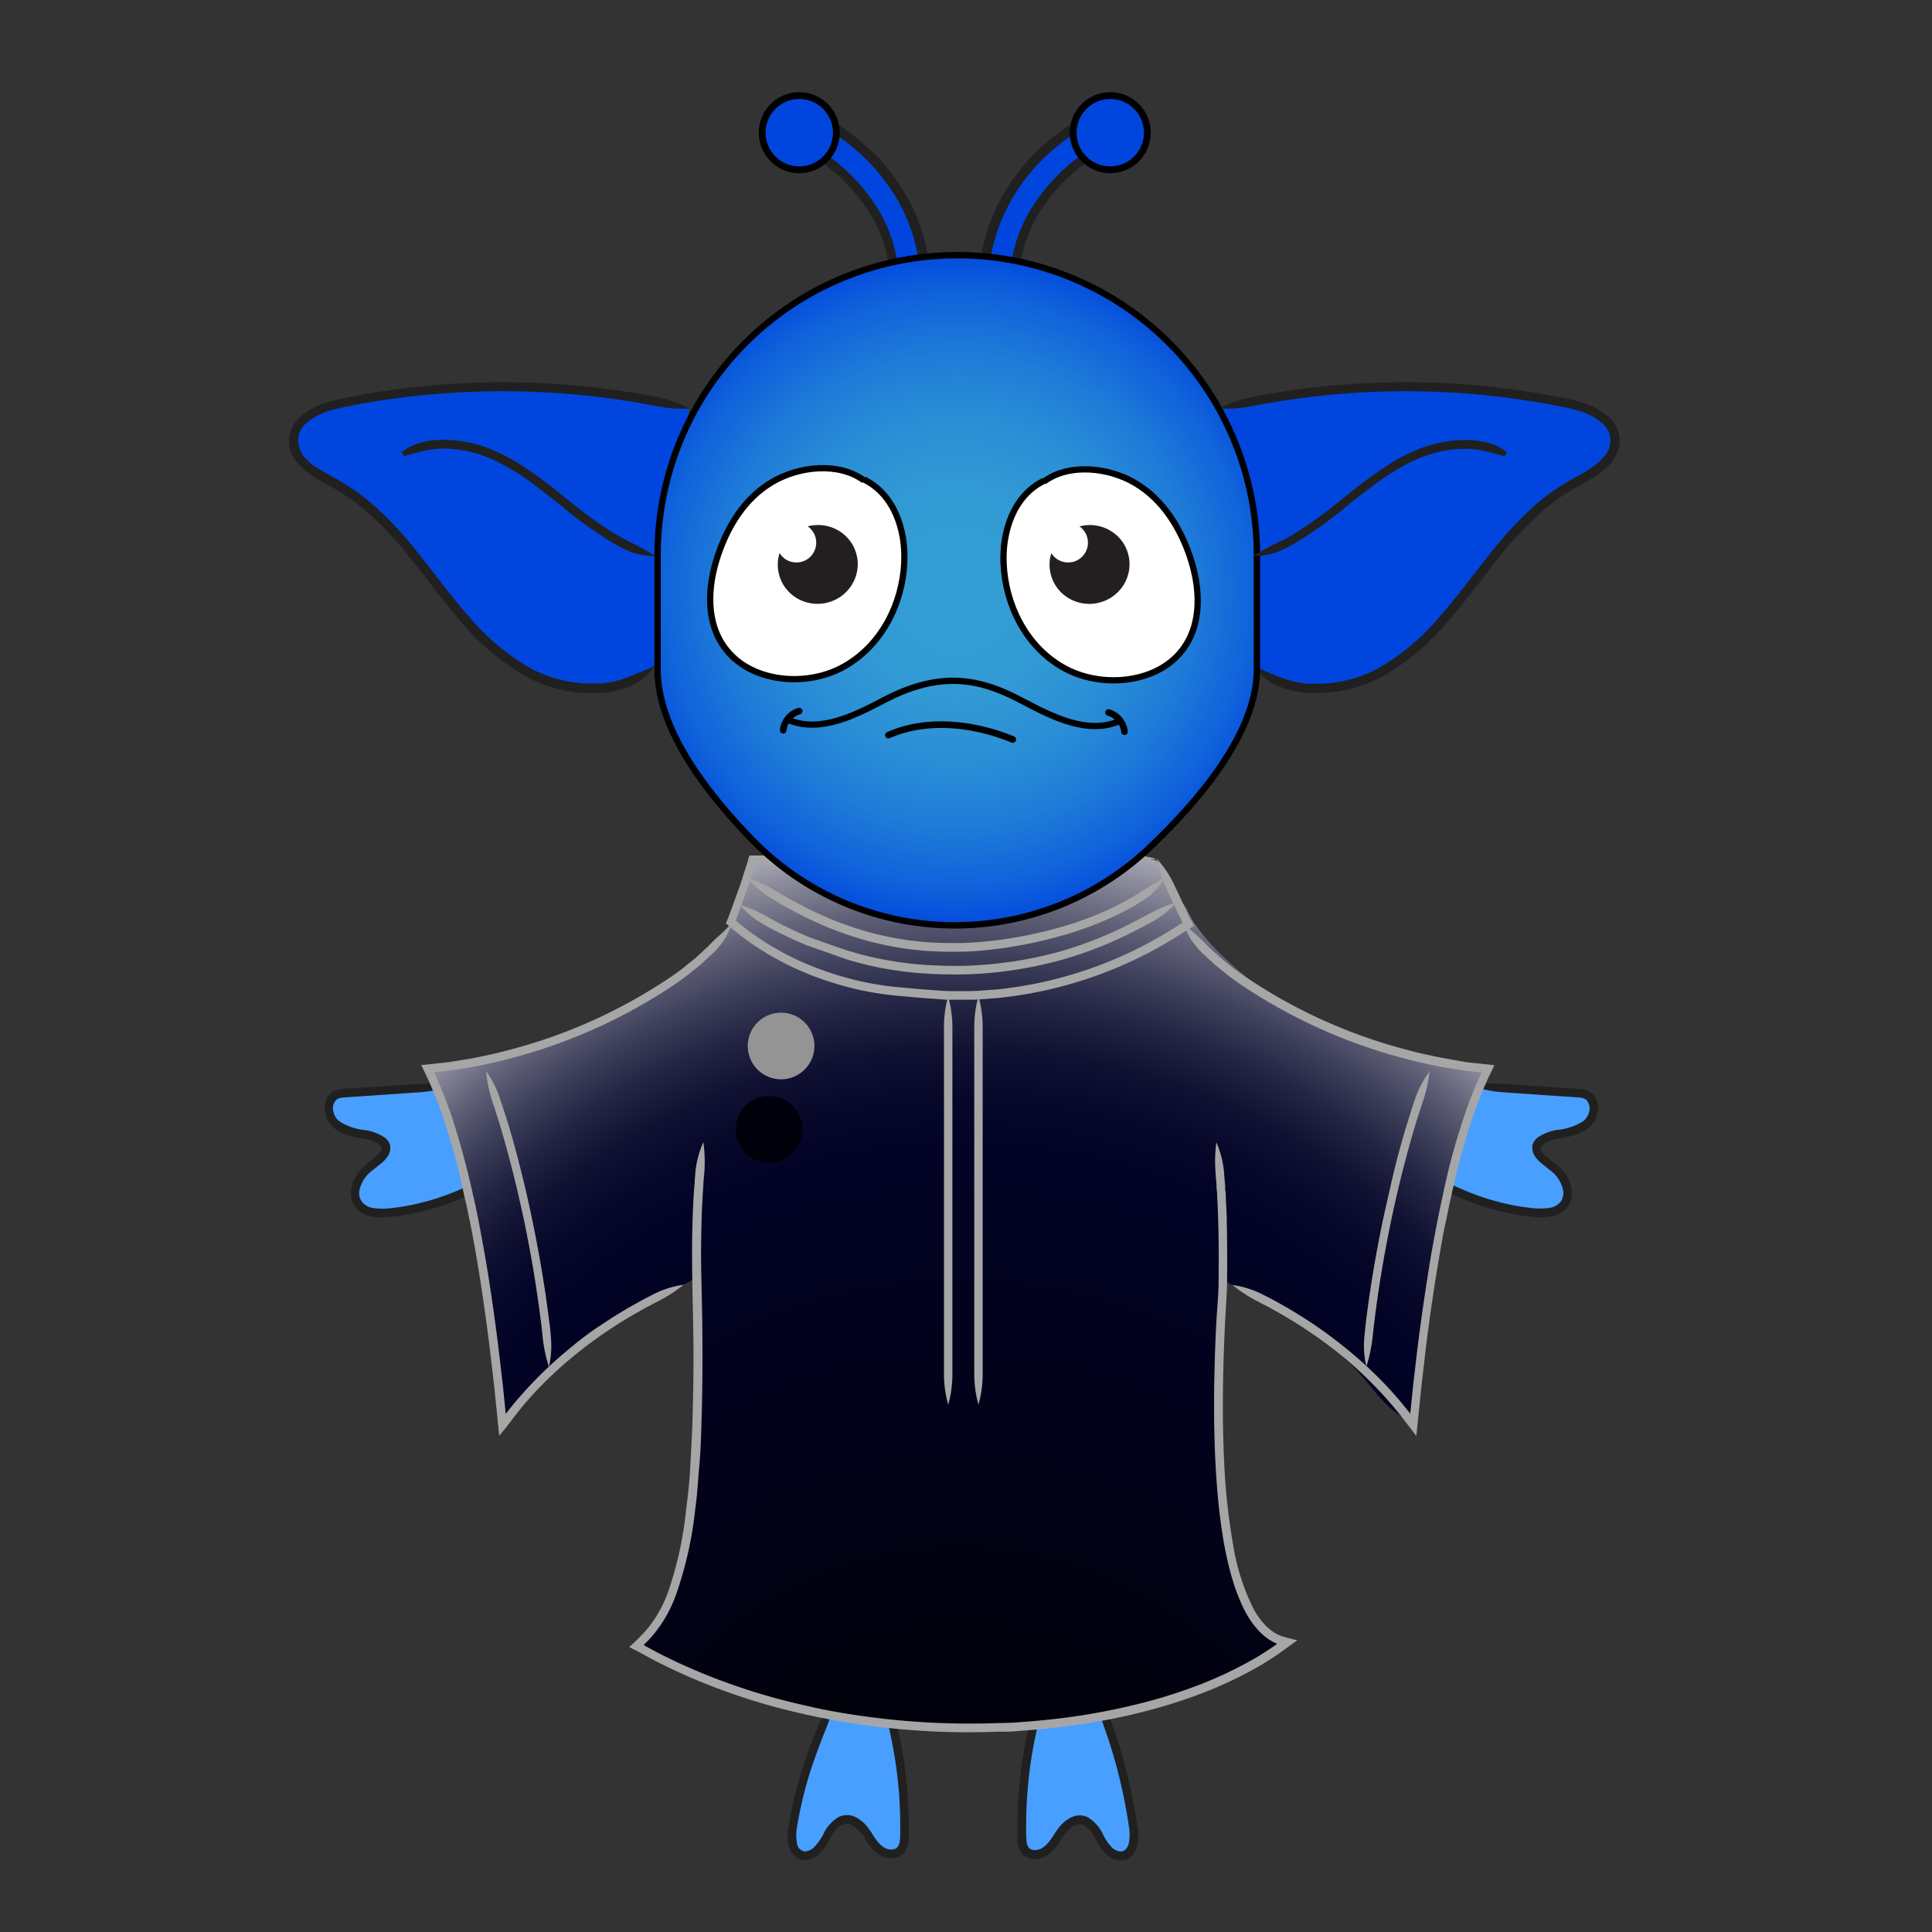 <svg xmlns="http://www.w3.org/2000/svg" xmlns:xlink="http://www.w3.org/1999/xlink" viewBox="0 0 300 300"><rect x="0" y="0" width="300" height="300" fill="#333333" stroke="none"/><defs><style>.cls-1{fill:#489fff;}.cls-2{fill:#202020;}.cls-3{fill:url(#radial-gradient);}.cls-4{fill:url(#radial-gradient-2);}.cls-5{fill:url(#radial-gradient-3);}.cls-6{fill:url(#New_Gradient_Swatch_1);}.cls-7{fill:#a6a6a6;}.cls-13,.cls-14,.cls-8{fill:none;}.cls-8{stroke:#d6d6d6;}.cls-10,.cls-11,.cls-12,.cls-13,.cls-14,.cls-8{stroke-miterlimit:10;}.cls-10,.cls-9{fill:#0046de;}.cls-10,.cls-11,.cls-12,.cls-13,.cls-14{stroke:#000;}.cls-10,.cls-13{stroke-linecap:round;}.cls-10{stroke-width:1.07px;}.cls-11{fill:url(#New_Gradient_Swatch_9);}.cls-12,.cls-16{fill:#fff;}.cls-12,.cls-14{stroke-width:0.98px;}.cls-13{stroke-width:1.04px;}.cls-15{fill:#231f20;}</style><radialGradient id="radial-gradient" cx="86.51" cy="27.04" r="0.4" gradientUnits="userSpaceOnUse"><stop offset="0.22"/><stop offset="0.37" stop-color="#01010c"/><stop offset="0.61" stop-color="#020326"/></radialGradient><radialGradient id="radial-gradient-2" cx="84.64" cy="104.71" fy="216.194" r="136.19" gradientUnits="userSpaceOnUse"><stop offset="0.13"/><stop offset="0.35" stop-color="#01010c"/><stop offset="0.69" stop-color="#020326"/><stop offset="0.72" stop-color="#060729"/><stop offset="0.75" stop-color="#111233"/><stop offset="0.78" stop-color="#242544"/><stop offset="0.81" stop-color="#3f405b"/><stop offset="0.84" stop-color="#626379"/><stop offset="0.87" stop-color="#8d8d9d"/><stop offset="0.9" stop-color="#bfc0c8"/><stop offset="0.93" stop-color="#f8f8f9"/><stop offset="0.93" stop-color="#fff"/></radialGradient><radialGradient id="radial-gradient-3" cx="5867.92" cy="16487.53" r="5.25" gradientTransform="matrix(-0.12, 0.99, -0.99, -0.12, 17030.12, -3860.12)" gradientUnits="userSpaceOnUse"><stop offset="0.28" stop-color="#fff"/><stop offset="0.41" stop-color="#fbfbfb"/><stop offset="0.54" stop-color="#efefef"/><stop offset="0.67" stop-color="#dadada"/><stop offset="0.8" stop-color="#bebebe"/><stop offset="0.93" stop-color="#9a9a9a"/><stop offset="0.95" stop-color="#949494"/></radialGradient><radialGradient id="New_Gradient_Swatch_1" cx="5881.19" cy="16487.87" r="5.25" gradientTransform="matrix(-0.12, 0.99, -0.99, -0.12, 17030.12, -3860.12)" gradientUnits="userSpaceOnUse"><stop offset="0.07" stop-color="#919191"/><stop offset="0.21" stop-color="#828283"/><stop offset="0.47" stop-color="#5c5c60"/><stop offset="0.83" stop-color="#1f1f27"/><stop offset="1" stop-color="#00000a"/></radialGradient><radialGradient id="New_Gradient_Swatch_9" cx="104.78" cy="78.13" r="54.2" gradientUnits="userSpaceOnUse"><stop offset="0.12" stop-color="#339dd4"/><stop offset="0.32" stop-color="#3199d4"/><stop offset="0.5" stop-color="#2a8ed6"/><stop offset="0.68" stop-color="#1f7cd8"/><stop offset="0.86" stop-color="#1062db"/><stop offset="1" stop-color="#0046de"/></radialGradient><symbol id="Wisdom_Body_1_9" data-name="Wisdom_Body_1 9" viewBox="0 0 199.72 121.79"><path class="cls-1" d="M26.32,14.6A36.11,36.11,0,0,1,9.43,20.29c-1.63.09-3.57-.14-4.37-1.7a4,4,0,0,1,.56-3.95,15.59,15.59,0,0,1,3-2.72A2.28,2.28,0,0,0,9.64,10,1.87,1.87,0,0,0,8.59,8.74,13.29,13.29,0,0,0,4.76,7.68,5.53,5.53,0,0,1,1.27,5.8C.44,4.67.41,2.74,1.53,2a3.48,3.48,0,0,1,1.8-.47L19.75.37"/><path class="cls-2" d="M26.32,14.6a48.2,48.2,0,0,0-4.54,1.79c-.25.11-.62.28-1.08.47-.24.1-.49.21-.77.31-.58.23-1.34.51-2.07.75A37.9,37.9,0,0,1,13,19.17c-.86.17-1.75.28-2.63.38a10.47,10.47,0,0,1-2.56,0,2.86,2.86,0,0,1-1.9-.94,2.34,2.34,0,0,1-.43-1.88,5.34,5.34,0,0,1,2.13-3.18l1.35-1.08a4.77,4.77,0,0,0,1-1.13,2.24,2.24,0,0,0,.35-1.12,1.89,1.89,0,0,0,0-.44,2.23,2.23,0,0,0-.87-1.31A7.44,7.44,0,0,0,6.3,7.3,9.16,9.16,0,0,1,2.44,6,2.58,2.58,0,0,1,1.38,4.36a1.91,1.91,0,0,1,.48-1.81c.4-.38,1.31-.37,2.24-.44l2.71-.18,5.1-.35,3-.21a18,18,0,0,0,4.84-1A18.19,18.19,0,0,0,14.82.05l-3,.2L6.72.59,4,.78c-.46,0-.89,0-1.41.11A3.11,3.11,0,0,0,1,1.51,2.72,2.72,0,0,0,.11,3a3.89,3.89,0,0,0,0,1.59A4,4,0,0,0,1.63,7.1,10.12,10.12,0,0,0,6,8.6a6.3,6.3,0,0,1,2.55.93c.42.35.37.53.39.53s.11.17-.15.61a3.11,3.11,0,0,1-.75.8L6.73,12.55a9.32,9.32,0,0,0-1.55,1.58,5.49,5.49,0,0,0-1,2.42,3.7,3.7,0,0,0,.71,2.92,4.23,4.23,0,0,0,2.74,1.42,12,12,0,0,0,2.88,0c.93-.1,1.86-.22,2.75-.39a42.07,42.07,0,0,0,5.07-1.3c.75-.25,1.54-.54,2.14-.78.29-.1.55-.22.79-.32.49-.2.87-.38,1.12-.49A11.13,11.13,0,0,0,26.32,14.6Z"/><path class="cls-1" d="M173.4,14.6a36.14,36.14,0,0,0,16.89,5.69c1.63.09,3.58-.14,4.38-1.7a4,4,0,0,0-.57-3.95,15.53,15.53,0,0,0-2.95-2.72A2.24,2.24,0,0,1,190.09,10a1.86,1.86,0,0,1,1-1.23A13.27,13.27,0,0,1,195,7.68a5.5,5.5,0,0,0,3.48-1.88c.84-1.13.86-3.06-.25-3.84a3.53,3.53,0,0,0-1.8-.47L180,.37"/><path class="cls-2" d="M173.4,14.6a11.31,11.31,0,0,0,4,3l1.12.49c.24.1.5.22.79.32.6.24,1.39.53,2.14.78a42.07,42.07,0,0,0,5.07,1.3c.9.17,1.82.29,2.75.39a12,12,0,0,0,2.88,0,4.28,4.28,0,0,0,2.75-1.42,3.73,3.73,0,0,0,.7-2.92,5.48,5.48,0,0,0-1-2.42A9.75,9.75,0,0,0,193,12.55l-1.35-1.08a3.3,3.3,0,0,1-.75-.8.79.79,0,0,1-.15-.61s0-.18.39-.53a6.37,6.37,0,0,1,2.55-.93,10.08,10.08,0,0,0,4.41-1.5,4,4,0,0,0,1.57-2.51,4.07,4.07,0,0,0,0-1.59,2.8,2.8,0,0,0-.92-1.49,3.11,3.11,0,0,0-1.58-.62c-.51-.06-1-.08-1.41-.11L193,.59,187.9.25l-3-.2A18.14,18.14,0,0,0,180,.37a17.8,17.8,0,0,0,4.83,1l3,.21,5.1.35,2.71.18c.93.07,1.84.06,2.25.44a1.94,1.94,0,0,1,.48,1.81A2.62,2.62,0,0,1,197.29,6a9.25,9.25,0,0,1-3.86,1.26,7.43,7.43,0,0,0-3.12,1.19,2.12,2.12,0,0,0-.86,1.31,1.38,1.38,0,0,0,0,.44,2.24,2.24,0,0,0,.35,1.12,4.38,4.38,0,0,0,1,1.13l1.34,1.08a5.34,5.34,0,0,1,2.13,3.18,2.37,2.37,0,0,1-.42,1.88,2.91,2.91,0,0,1-1.91.94,10.39,10.39,0,0,1-2.55,0c-.89-.1-1.77-.21-2.64-.38a38.32,38.32,0,0,1-4.89-1.25c-.73-.24-1.49-.52-2.07-.75-.28-.1-.53-.21-.76-.31-.47-.19-.84-.36-1.09-.47A48.2,48.2,0,0,0,173.4,14.6Z"/><path class="cls-1" d="M79.94,96.77c-2.74,5.63-5.68,13.78-6.51,20-.22,1.6-.1,3.66,1.37,4.22s2.86-.9,3.62-2.28,1.62-3,3.15-3.25a3.66,3.66,0,0,1,3.13,1.78,15.46,15.46,0,0,0,2.31,3c1,.79,2.58,1,3.38,0a3.53,3.53,0,0,0,.54-2.16,68.64,68.64,0,0,0-2.78-21"/><path class="cls-2" d="M79.94,96.77A14.83,14.83,0,0,0,77.33,101c-.1.26-.26.64-.45,1.12-.09.24-.2.51-.31.79-.24.64-.55,1.49-.84,2.29a62.59,62.59,0,0,0-2.92,11.21,7.88,7.88,0,0,0,0,3.13,3.25,3.25,0,0,0,.82,1.52,2.56,2.56,0,0,0,1.64.74,2.94,2.94,0,0,0,1.6-.44,5,5,0,0,0,1.09-.92,9,9,0,0,0,1.32-2,4.73,4.73,0,0,1,1.84-2.17,1.56,1.56,0,0,1,.62-.16H82a1,1,0,0,1,.23,0,2.53,2.53,0,0,1,.65.28,6.41,6.41,0,0,1,2,2.23,9.85,9.85,0,0,0,1.49,1.88,3.68,3.68,0,0,0,2.81,1,2.48,2.48,0,0,0,1.63-.76,3,3,0,0,0,.72-1.61,10.13,10.13,0,0,0,.09-1.52c0-.49,0-1,0-1.47a70.79,70.79,0,0,0-1-11.49c-.24-1.33-.46-2.43-.59-3a14.4,14.4,0,0,0-1.86-4.6,25,25,0,0,0,.56,4.88c.12.54.34,1.61.57,2.92a67.12,67.12,0,0,1,1,11.26v1.45a9.05,9.05,0,0,1-.08,1.33c-.12.81-.51,1.19-1.15,1.25-1.4.12-2.35-1.17-3.07-2.31a12.24,12.24,0,0,0-1.15-1.59,5.46,5.46,0,0,0-1.24-1,3.66,3.66,0,0,0-1-.43,1.9,1.9,0,0,0-.4-.06,3.24,3.24,0,0,0-.41,0,3,3,0,0,0-1.14.28,6.11,6.11,0,0,0-2.43,2.73A8.42,8.42,0,0,1,77,119.54a2.34,2.34,0,0,1-1.64.91,1.41,1.41,0,0,1-1.24-1.26,6.47,6.47,0,0,1,0-2.6,61,61,0,0,1,2.86-11c.28-.79.59-1.62.83-2.25l.3-.78.44-1.11A23,23,0,0,0,79.94,96.77Z"/><path class="cls-1" d="M121.11,96.4c2.74,5.63,4.94,14.15,5.77,20.38.21,1.6.1,3.66-1.37,4.22s-2.87-.9-3.63-2.28-1.61-3-3.15-3.25a3.63,3.63,0,0,0-3.12,1.78,15.9,15.9,0,0,1-2.32,3c-1,.79-2.58,1-3.37,0a3.4,3.4,0,0,1-.54-2.16,68.63,68.63,0,0,1,2.77-21"/><path class="cls-2" d="M121.11,96.4a29.06,29.06,0,0,0,1.25,4.74c.09.26.23.65.39,1.13.08.24.17.51.27.79.21.64.47,1.49.71,2.3a82,82,0,0,1,2.43,11.13,7.28,7.28,0,0,1,0,2.63c-.18.79-.63,1.27-1.21,1.33a2.2,2.2,0,0,1-1.65-.86,7.6,7.6,0,0,1-1.15-1.72,6.25,6.25,0,0,0-2.39-2.76,2.78,2.78,0,0,0-1.55-.31,2,2,0,0,0-.4.06,3.2,3.2,0,0,0-1,.41,5.19,5.19,0,0,0-1.26,1,11.57,11.57,0,0,0-1.17,1.6c-.73,1.14-1.66,2.45-3.07,2.35-.65,0-1.05-.42-1.18-1.22a24.63,24.63,0,0,1-.08-2.78A69.56,69.56,0,0,1,111,105c.23-1.31.45-2.38.57-2.92a23.51,23.51,0,0,0,.56-4.88,14.4,14.4,0,0,0-1.86,4.6c-.12.54-.35,1.64-.59,3a71.17,71.17,0,0,0-1,11.52c0,.49,0,1,0,1.47a10.33,10.33,0,0,0,.1,1.53,2.85,2.85,0,0,0,.75,1.61,2.49,2.49,0,0,0,1.64.72,3.72,3.72,0,0,0,2.8-1.06,10.46,10.46,0,0,0,1.48-1.89,6.18,6.18,0,0,1,2-2.22,2.2,2.2,0,0,1,.65-.26,1.31,1.31,0,0,1,.23,0,1.56,1.56,0,0,1,.85.18,5.08,5.08,0,0,1,1.83,2.21,8.91,8.91,0,0,0,1.34,2,4.86,4.86,0,0,0,1.12.9,2.74,2.74,0,0,0,1.63.37,2.48,2.48,0,0,0,1.61-.81,3.43,3.43,0,0,0,.76-1.54,8.19,8.19,0,0,0,0-3.12A83,83,0,0,0,125,105c-.24-.81-.51-1.68-.73-2.33l-.26-.81c-.18-.49-.32-.88-.41-1.15A13.09,13.09,0,0,0,121.11,96.4Z"/></symbol><symbol id="Wisdom_Body_MASTER_1_4" data-name="Wisdom_Body_MASTER_1 4" viewBox="0 0 168.36 137.67"><path class="cls-3" d="M86.49,26.76c-.89.56-.36.66.51.47A4.66,4.66,0,0,1,86.49,26.76Z"/><path class="cls-4" d="M136.78,24.48c-3-1.86-13.88-9.28-16.76-16-.51-.73-4.3-6.85-4.76-7.57l-.39-.06c-15-.1-49.89,0-61.65.54l-1.35-.29c-.27,1.26-3,8.93-3.38,9.73l0,0-3.8,4.87c-4.63,4.62-11.75,10-29.4,15.48l-13.78,3C2.91,38.33,6.94,46,7,51.84c0,.59,4.14,22.33,6.07,36.67a77.07,77.07,0,0,1,22-17.9l8.09-4.2c-.13,4.34.3,15.61-.21,28-.17,4.12-1,25.28-9.22,29.76,47,22,83.65,11.9,102-.63-7.51-1.66-10.26-16.85-10.85-26.73-.14-2.24.34-22.29.5-24.67s.27-4.27.24-5.45L136.22,72a109.74,109.74,0,0,1,8.71,7.14c3.88,3.24,5.88,8.24,11,10,0-2.22.19-4.94.49-8,1.52-15.23,6.42-38.63,10.56-46.9C149.3,31.71,136.76,24.89,136.78,24.48Z"/><circle id="SVGID" class="cls-5" cx="56.45" cy="30.03" r="5.23"/><circle id="SVGID-2" data-name="SVGID" class="cls-6" cx="54.57" cy="43.11" r="5.23"/><path class="cls-7" d="M115.36.65a21,21,0,0,0,1.53,4.69c.11.25.29.62.5,1.09l.36.76c.42.88.86,1.8,1.3,2.74l.35.7,0,.07h0l-.35.22-.73.46a64.16,64.16,0,0,1-28.3,9.81c-1.29.07-2.56.2-3.83.23H82.46l-3.67-.26c-1.2-.09-2.43-.23-3.59-.32A47.47,47.47,0,0,1,63,18.15a44.4,44.4,0,0,1-7.84-3.66c-1.78-1.06-2.72-1.75-2.72-1.75s-.13-.07-1-.71c-.42-.31-1-.77-1.85-1.46-.3-.26-.21-.18-.23-.19h0l0-.12c.07-.16.13-.33.19-.5.25-.68.54-1.46.85-2.33.21-.58.73-2,1.45-4.17.18-.54.37-1.12.56-1.75,0,0,0,0,0,0h5.85l25-.08,27.08-.08a18.07,18.07,0,0,0,4.9-.68,17.72,17.72,0,0,0-4.9-.65L83.38.08l-25,.07-4.79,0H51.48a9.29,9.29,0,0,0-.27.94c-.18.61-.37,1.18-.55,1.71C50,5,49.43,6.4,49.23,7l-.85,2.32-.18.48c-.05.12-.09.23-.14.34s-.12.3-.19.45-.08.15-.07.21l.18.15.34.3.43.36c.86.72,1.48,1.19,1.92,1.52.88.65,1,.73,1,.73s1,.71,2.8,1.8a46,46,0,0,0,8.07,3.77,48.59,48.59,0,0,0,12.53,2.75l3.58.32,3.75.27h3.85c1.3,0,2.61-.16,3.92-.24a65.39,65.39,0,0,0,28.89-10l.73-.46.36-.23.73-.44a1.42,1.42,0,0,0,.34-.22l-.21-.37-.38-.67-.39-.78L119,6.62l-.36-.76c-.22-.46-.4-.83-.51-1.08A15.77,15.77,0,0,0,115.36.65Z"/><path class="cls-7" d="M49.92,7.84A14,14,0,0,0,53.78,11l1.07.59.75.39c.64.33,1.5.75,2.31,1.13s1.72.78,2.63,1.15l2.87,1,2.94,1.05c1,.32,2,.61,3,.86A54.86,54.86,0,0,0,80.3,18.73c2.93.14,4.82.06,4.82.06s1.89,0,4.81-.29a64.06,64.06,0,0,0,10.84-2.07A60.49,60.49,0,0,0,112,11.94c1.22-.61,2.19-1.14,2.68-1.41a14.6,14.6,0,0,0,3.88-3.09,24.14,24.14,0,0,0-4.52,1.93c-.48.26-1.45.78-2.64,1.38a59.82,59.82,0,0,1-11,4.4,61.54,61.54,0,0,1-10.61,2c-2.85.29-4.7.3-4.7.3s-1.85.07-4.72-.07A53.81,53.81,0,0,1,69.7,15.85c-1-.25-2-.53-3-.84l-2.89-1-2.81-1c-.9-.36-1.76-.74-2.57-1.12s-1.64-.79-2.27-1.11l-.73-.38-1-.57A24.9,24.9,0,0,0,49.92,7.84Z"/><path class="cls-7" d="M48.72,11c-.69.56-1.24,1-1.77,1.54a19.08,19.08,0,0,0-1.83,1.75c-.18.2-.5.46-.86.81l-.61.55-.39.37a6,6,0,0,1-.54.46l-1.13.91c-.75.63-1.57,1.21-2.42,1.8A82.22,82.22,0,0,1,14.36,30.5c-2.25.62-4.51,1.12-6.72,1.53l-3.3.53L.38,33A2,2,0,0,0,0,33l.17.36.35.72.48,1,.62,1.4c.38.93.77,1.83,1.09,2.73.67,1.78,1.22,3.49,1.7,5.07,1,3.16,1.61,5.8,2,7.65s.66,2.89.66,2.89.21,1,.6,2.9.87,4.54,1.4,7.81,1.08,7.13,1.62,11.35c.25,2.11.51,4.31.77,6.57.11,1.12.23,2.27.35,3.42.08.85.17,1.69.25,2.54l.18,1.76L13.21,90l.94-1.23.47-.62.28-.35L16,86.41c.78-.88,1.55-1.78,2.37-2.62A62.45,62.45,0,0,1,23.51,79,67.8,67.8,0,0,1,29,74.87c.93-.62,1.84-1.23,2.76-1.78l1.37-.83,1.27-.71c1.15-.67,2.14-1.14,2.62-1.41a22.69,22.69,0,0,0,4.14-2.66A14.86,14.86,0,0,0,36.38,69c-.49.26-1.49.74-2.67,1.42l-1.29.72L31,72c-.93.56-1.87,1.18-2.81,1.81C26.33,75,24.48,76.45,22.66,78a62.05,62.05,0,0,0-5.24,4.91c-.84.86-1.62,1.77-2.42,2.67l-1.14,1.39-.28.35-.06.08-.13.17-.13.17h0s0,0,0-.07l-.09-.87c-.11-1.16-.23-2.31-.35-3.44-.26-2.26-.52-4.47-.77-6.58-.54-4.24-1.09-8.12-1.63-11.41s-1.05-6-1.41-7.85-.6-2.92-.6-2.92l-.66-2.91c-.44-1.87-1.1-4.53-2.06-7.73-.48-1.6-1-3.34-1.73-5.16-.32-.91-.71-1.84-1.11-2.79l-.63-1.43L2,34.14H2l2.51-.26,3.35-.53c2.26-.43,4.55-.93,6.84-1.56A84,84,0,0,0,39.94,20.25c.87-.61,1.71-1.21,2.48-1.86.4-.31.78-.62,1.16-.93a6.44,6.44,0,0,0,.56-.48l.4-.38c.23-.2.44-.4.63-.58.38-.36.7-.63.89-.84a15.3,15.3,0,0,0,1.64-2.06A19.72,19.72,0,0,0,48.72,11Z"/><path class="cls-7" d="M44.26,45.11A15,15,0,0,0,43,49.91c0,.28-.06.69-.1,1.21,0,.25,0,.54-.06.84-.05.79-.1,1.59-.15,2.41s-.08,1.87-.12,2.83c-.06,1.92-.09,3.89-.08,5.9,0,4,.14,8.22.2,12.53s0,8.73-.14,13.22c-.06,2.24-.21,4.5-.32,6.76s-.32,4.54-.64,6.79a57.4,57.4,0,0,1-2.83,13.18,19.7,19.7,0,0,1-3.14,5.69,26.58,26.58,0,0,1-2.87,2.92s-.13.09-.08.12l.18.1.37.2L34,125l.88.48,1.45.79a92.24,92.24,0,0,0,11.75,5.1,96.43,96.43,0,0,0,11.31,3.3c3.62.85,7.06,1.46,10.24,1.89a120.16,120.16,0,0,0,15.32,1.11c3.67,0,5.74-.09,5.74-.09l.79,0c.53,0,1.33,0,2.42-.13,2.16-.15,5.47-.4,10-1.09,2.24-.37,4.8-.8,7.63-1.48a83.45,83.45,0,0,0,9.32-2.73,64.59,64.59,0,0,0,10.68-4.9c.93-.53,1.83-1.15,2.77-1.75l1.88-1.36.68-.49.34-.25c.11-.09.32-.18.06-.2-.58-.14-1.19-.27-1.72-.44-.25-.07-.6-.16-.77-.23l-.35-.16a6.75,6.75,0,0,1-.69-.39,8.12,8.12,0,0,1-1.24-1,12.22,12.22,0,0,1-2-2.79,34.62,34.62,0,0,1-3.13-9.88,99.29,99.29,0,0,1-1.41-13c-.23-4.66-.26-9.6-.13-14.64q.09-3.78.29-7.61l.22-3.83c.09-1.31.07-2.59.09-3.87,0-2.55,0-5.1-.06-7.61,0-1.25-.08-2.5-.15-3.74,0-.42,0-.84-.07-1.25s0-.8-.07-1.16c-.06-.71-.11-1.3-.13-1.66a15,15,0,0,0-1.22-4.8,22.69,22.69,0,0,0-.11,4.92c0,.35.07.93.13,1.64,0,.35,0,.74.07,1.14s0,.82.07,1.24c.06,1.23.11,2.46.14,3.71.07,2.49.09,5,.06,7.56,0,1.28,0,2.56-.08,3.8L124.74,73c-.14,2.56-.24,5.12-.3,7.65-.13,5.06-.1,10,.14,14.74.49,9.38,1.75,17.84,4.7,23.4a13.81,13.81,0,0,0,2.21,3.09,10,10,0,0,0,1.46,1.22c.28.16.53.34.82.47l.43.2.09,0h0l-.17.12-.66.48c-.91.58-1.79,1.19-2.69,1.7a63.29,63.29,0,0,1-10.46,4.8,80.47,80.47,0,0,1-9.18,2.68c-2.79.67-5.31,1.11-7.52,1.47-4.45.68-7.72.92-9.86,1.08-1.07.09-1.86.09-2.39.12l-.78,0s-2,.11-5.68.08a117.2,117.2,0,0,1-15.15-1.1c-3.14-.42-6.54-1-10.12-1.87a95.88,95.88,0,0,1-11.17-3.25,92.36,92.36,0,0,1-11.57-5l-1.43-.78-.57-.31s0,0,0,0a20.11,20.11,0,0,0,1.74-1.88,20.82,20.82,0,0,0,3.36-6.06A59.46,59.46,0,0,0,43,102.55c.32-2.28.43-4.57.64-6.85s.27-4.55.33-6.8c.15-4.52.16-9,.14-13.29s-.18-8.52-.21-12.51q0-3,.09-5.85c0-1,.07-1.89.11-2.81s.1-1.61.15-2.39c0-.3,0-.58.06-.83,0-.51.07-.92.09-1.19A22.11,22.11,0,0,0,44.26,45.11Z"/><path class="cls-8" d="M69.3,127.59"/><path class="cls-7" d="M82.65,22.24A18.07,18.07,0,0,0,82,27.13c0,4.62,0,27.76,0,27.76s0,22.1,0,26.52a17.62,17.62,0,0,0,.67,4.89,17.7,17.7,0,0,0,.65-4.89c0-4.42,0-26.52,0-26.52s0-23.14,0-27.76A18,18,0,0,0,82.65,22.24Z"/><path class="cls-7" d="M87.41,22.24a18,18,0,0,0-.66,4.89V81.41a18.07,18.07,0,0,0,.66,4.89,18.07,18.07,0,0,0,.66-4.89V27.13A18,18,0,0,0,87.41,22.24Z"/><path class="cls-7" d="M51.2,3.7A15.37,15.37,0,0,0,55,6.92L56,7.54l.73.42c.61.33,1.39.79,2.17,1.17,1.55.83,3.31,1.62,5.13,2.39a58.8,58.8,0,0,0,5.7,1.94,49,49,0,0,0,10.45,1.71c1.41.06,2.57.1,3.37.07l1.25,0s1.82,0,4.61-.33a67.4,67.4,0,0,0,10.38-2,53,53,0,0,0,10.85-4.19c1.21-.65,2.17-1.24,2.64-1.56s.8-.57,1.14-.83a12,12,0,0,0,.88-.86,10.83,10.83,0,0,0,1.42-1.93c-.78.43-1.36.83-2,1.18-.33.18-.65.39-1,.61s-.74.45-1.15.72-1.37.86-2.54,1.49a51.35,51.35,0,0,1-10.57,4.08,65.46,65.46,0,0,1-10.18,1.94c-2.73.29-4.5.32-4.5.32l-1.23,0c-.78,0-1.91,0-3.28-.07a48.12,48.12,0,0,1-10.17-1.67,53.94,53.94,0,0,1-5.54-1.89c-1.79-.75-3.5-1.52-5-2.34-.75-.37-1.53-.82-2.12-1.14-.27-.14-.51-.29-.73-.42l-1-.6A22.22,22.22,0,0,0,51.2,3.7Z"/><path class="cls-7" d="M10.19,34a21.71,21.71,0,0,0,1,4.81c.11.33.31.85.65,2,.78,2.39,1.93,6.48,2.79,10s1.47,6.44,1.47,6.44.52,2.44,1.09,5.58,1.16,7,1.5,9.73c.21,1.54.3,2.49.35,3a22.75,22.75,0,0,0,1,4.81,15,15,0,0,0,.28-4.94c0-.51-.14-1.47-.34-3-.34-2.77-.94-6.63-1.52-9.8s-1.1-5.62-1.1-5.62-.6-2.94-1.47-6.48-2-7.66-2.82-10.08c-.35-1.12-.55-1.64-.66-2A15.29,15.29,0,0,0,10.19,34Z"/><path class="cls-7" d="M119.64,11a21.76,21.76,0,0,0,1,2.16,15.3,15.3,0,0,0,1.64,2.06c.19.21.51.48.89.84.19.18.4.38.63.58l.41.38a5.11,5.11,0,0,0,.55.48l1.16.93c.77.65,1.62,1.25,2.48,1.86a84,84,0,0,0,25.23,11.54c2.29.63,4.59,1.13,6.84,1.56l3.36.53,2.5.26h0l-.19.41c-.22.48-.43,1-.64,1.43-.39,1-.78,1.88-1.11,2.79-.69,1.82-1.24,3.56-1.73,5.16-1,3.2-1.62,5.86-2.05,7.73L160,54.57s-.22,1-.6,2.92-.89,4.57-1.41,7.85-1.1,7.17-1.64,11.41c-.25,2.11-.51,4.32-.77,6.58-.11,1.13-.23,2.28-.35,3.44l-.09.87c0,.1,0,.07,0,.07h0l-.13-.17-.13-.17-.07-.08-.28-.35-1.14-1.39c-.79-.9-1.58-1.81-2.42-2.67A65.26,65.26,0,0,0,145.71,78c-1.82-1.51-3.68-2.93-5.56-4.2-.94-.63-1.87-1.25-2.81-1.81l-1.4-.85-1.28-.72c-1.18-.68-2.19-1.16-2.68-1.42a14.8,14.8,0,0,0-4.73-1.48,22.6,22.6,0,0,0,4.13,2.66c.48.27,1.47.74,2.63,1.41l1.26.71,1.37.83c.92.55,1.84,1.16,2.76,1.78A64.43,64.43,0,0,1,144.85,79a60.87,60.87,0,0,1,5.12,4.8c.83.84,1.6,1.74,2.37,2.62l1.12,1.36.28.35.47.62.95,1.23.93,1.23.18-1.76c.09-.85.17-1.69.26-2.54.12-1.15.23-2.3.35-3.42.26-2.26.52-4.46.76-6.57.54-4.22,1.09-8.08,1.63-11.35s1-6,1.4-7.81.6-2.9.6-2.9.23-1,.65-2.89,1.08-4.49,2-7.65c.48-1.58,1-3.29,1.71-5.07.32-.9.7-1.8,1.08-2.73.21-.46.42-.93.62-1.4l.49-1,.34-.72.17-.36A2,2,0,0,0,168,33l-4-.42L160.73,32c-2.22-.41-4.48-.91-6.73-1.53a82.34,82.34,0,0,1-24.81-11.35c-.84-.59-1.67-1.17-2.42-1.8l-1.13-.91a5.82,5.82,0,0,1-.53-.46l-.4-.37-.6-.55c-.37-.35-.68-.61-.87-.81a19.14,19.14,0,0,0-1.83-1.75C120.88,12,120.33,11.52,119.64,11Z"/><path class="cls-7" d="M158.17,34a15.81,15.81,0,0,0-2.3,4.39c-.1.33-.31.85-.65,2-.8,2.42-2,6.54-2.82,10.08s-1.47,6.48-1.47,6.48-.53,2.46-1.11,5.62-1.17,7-1.52,9.8c-.2,1.56-.29,2.52-.34,3a14.71,14.71,0,0,0,.29,4.94,22.76,22.76,0,0,0,1-4.81c.06-.5.15-1.45.35-3,.34-2.75.93-6.59,1.5-9.73s1.09-5.58,1.09-5.58.6-2.93,1.47-6.44,2-7.6,2.8-10c.34-1.11.54-1.63.64-2A21.71,21.71,0,0,0,158.17,34Z"/><path class="cls-8" d="M157.48,123.06"/></symbol><symbol id="Wisdom_Head7_4" data-name="Wisdom_Head7 4" viewBox="0 0 208.67 131.19"><path class="cls-9" d="M109.52,30.72c-.13.34-.57-.13-.58-.49,0-9.92,5.62-20,16.51-26l3.18,3.65c-8.63,4.9-14.85,12.43-14.81,22.35,0,.36,1,3,1.15,2.7Z"/><path class="cls-2" d="M109.52,30.72c-.13.18-.25,0-.3-.14a.49.49,0,0,1,0-.37c.17-.65.3-1.27.41-1.92s.23-1.35.39-2.19c.05-.29.13-.71.22-1.24.07-.26.14-.55.21-.85s.18-.78.3-1.17.27-.83.41-1.26a29.39,29.39,0,0,1,2.48-5.27,31.77,31.77,0,0,1,3.73-4.93,35.22,35.22,0,0,1,4.42-3.92c.75-.56,1.5-1,2.2-1.5L125,5.34l.28-.17h0l2.1,2.4.13.16h0l-.65.38c-.73.47-1.77,1.14-3,2.05a29.34,29.34,0,0,0-7.65,8.42,22.5,22.5,0,0,0-2.48,6,25.27,25.27,0,0,0-.53,3.13,13.1,13.1,0,0,0-.11,1.52c0,.25,0,.5,0,.74v.19a1.24,1.24,0,0,0,0,.31,2.14,2.14,0,0,0,.1.37c.34,1,.21.6.23.69h0a0,0,0,0,1,0,0h0l-.28-.08c-.42-.14-.81-.25-1.2-.35-.78-.19-1.55-.31-2.46-.45.74.55,1.38,1,2.07,1.41.34.2.7.4,1.1.6l.35.16.64.28.68.29c.1,0,.26.15.32.11l-.38-.87.11,0,.49.18s.06,0,.06,0,0,0-.06,0a.49.49,0,0,1-.11-.14,3.84,3.84,0,0,1-.18-.35s0-.08.08-.09l.1,0s0,0,.25,0l.23.05.12,0s0,0,0,0l-.12-.23-.19-.45a12.93,12.93,0,0,1-.46-1.25l-.06-.24V30l0-.69a9.92,9.92,0,0,1,.1-1.43,20.17,20.17,0,0,1,.5-2.93,21.28,21.28,0,0,1,2.31-5.66,28,28,0,0,1,7.29-8c1.15-.88,2.16-1.53,2.86-2l1.63-1,.15-.09.19-.11.12-.07a.74.74,0,0,0-.09-.12l-1.16-1.32-2.56-2.95-.18-.21c-.06-.06-.11-.2-.21-.1l-.49.29-.73.43-1.1.64c-.73.49-1.51,1-2.29,1.57a36.73,36.73,0,0,0-4.62,4.09,33.27,33.27,0,0,0-3.91,5.17,29.65,29.65,0,0,0-2.6,5.54c-.15.45-.29.89-.43,1.33s-.24.92-.32,1.23l-.22.9c-.1.55-.17,1-.23,1.3a13.35,13.35,0,0,0-.15,2.34,17.31,17.31,0,0,0,.27,2,.91.91,0,0,0,.32.52.59.59,0,0,0,.27.15A.18.18,0,0,0,109.52,30.72Z"/><circle class="cls-10" cx="128.8" cy="6.36" r="5.82"/><path class="cls-9" d="M99.29,30.72c.13.34.58-.13.58-.49,0-9.92-5.62-20-16.51-26L80.18,7.9C88.81,12.8,95,20.33,95,30.25c0,.36-1,3-1.15,2.7Z"/><path class="cls-2" d="M99.29,30.72a.19.19,0,0,0,.23.17.69.69,0,0,0,.28-.15.85.85,0,0,0,.31-.52,15.39,15.39,0,0,0,.27-2,13.35,13.35,0,0,0-.15-2.34c0-.3-.13-.75-.23-1.3-.06-.28-.14-.58-.22-.9s-.18-.82-.31-1.23-.29-.88-.43-1.33a30.37,30.37,0,0,0-2.61-5.54,32.66,32.66,0,0,0-3.91-5.17A36,36,0,0,0,87.9,6.31c-.78-.58-1.56-1.08-2.29-1.57l-1.1-.64-.73-.43-.49-.29c-.09-.1-.14,0-.21.1l-.18.21L80.34,6.64,79.19,8s-.09.09-.09.12l.11.07.19.11.15.09,1.63,1c.7.44,1.71,1.09,2.87,2a28,28,0,0,1,7.28,8A21,21,0,0,1,93.65,25a23.31,23.31,0,0,1,.5,2.93,13.94,13.94,0,0,1,.1,1.43c0,.23,0,.46,0,.69v.21l-.07.24c-.11.34-.15.49-.45,1.25-.07.15-.14.3-.2.45l-.12.23s0,0,0,0l.11,0,.24-.05c.2,0,.21,0,.24,0l.11,0c.07,0,.08,0,.08.09l-.18.35a1.71,1.71,0,0,1-.11.14s-.06,0-.07,0,0,0,.06,0l.49-.18.11,0c-.12.3-.25.58-.38.87.06,0,.23-.08.33-.11l.68-.29.63-.28.35-.16c.4-.2.76-.4,1.11-.6.69-.42,1.32-.86,2.06-1.41-.91.14-1.67.26-2.45.45-.4.1-.79.21-1.21.35l-.27.08h0v0h0c0-.09-.11.35.24-.69,0,0,.06-.21.1-.37a1.17,1.17,0,0,0,0-.31V30l0-.74a13.07,13.07,0,0,0-.1-1.52A25.33,25.33,0,0,0,95,24.61a22.47,22.47,0,0,0-2.47-6,29.36,29.36,0,0,0-7.66-8.42c-1.21-.91-2.25-1.58-3-2.05l-.65-.38h0l.14-.16,2.09-2.4h0l.29.17,1,.62c.7.46,1.45.94,2.2,1.5a34.59,34.59,0,0,1,4.43,3.92,33.08,33.08,0,0,1,3.73,4.93,28.66,28.66,0,0,1,2.47,5.27c.14.43.28.85.41,1.26s.22.87.3,1.17.15.59.21.85c.1.53.17.95.22,1.24.17.84.23,1.54.39,2.19s.24,1.27.41,1.92a.48.48,0,0,1,0,.37C99.55,30.7,99.43,30.9,99.29,30.72Z"/><circle class="cls-10" cx="80.02" cy="6.36" r="5.82"/><path class="cls-9" d="M62.75,49.63a125,125,0,0,0-54.6-.83C4.87,49.49.92,51.08.71,54.43.5,58,4.51,59.93,7.59,61.65,13.74,65.08,18.2,70.82,22.5,76.4s8.81,11.29,15,14.64S52.1,94.73,57.27,90"/><path class="cls-2" d="M62.75,49.63a17,17,0,0,0-5-1.81l-1.28-.26-.89-.16L53.07,47l-2.82-.4a127,127,0,0,0-25.65-.79,122.27,122.27,0,0,0-12.53,1.54c-1,.15-1.93.37-2.86.54s-1.84.35-2.74.61a12,12,0,0,0-4.7,2.39,5.44,5.44,0,0,0-1.44,2A5.06,5.06,0,0,0,0,55.18a5.67,5.67,0,0,0,1.54,3.23A11.7,11.7,0,0,0,3.2,59.84c.39.29.61.42.61.42s.86.59,2.41,1.44a31.31,31.31,0,0,1,5.94,4.07,57.25,57.25,0,0,1,7.13,7.68c2.45,3,4.95,6.52,7.86,9.83A37,37,0,0,0,37.42,91.8a22.42,22.42,0,0,0,6.21,2.13,21.42,21.42,0,0,0,3.16.32c.53,0,1,0,1.55,0l.77,0,.64-.09a18,18,0,0,0,2-.38c.56-.16,1-.31,1.3-.4A8.11,8.11,0,0,0,57.27,90l-1.17.58L55,91c-.36.15-.74.29-1.13.47l-1.32.5a15,15,0,0,1-3,.7l-.59.08-.71,0a13.59,13.59,0,0,1-1.43,0,20,20,0,0,1-8.75-2.29,35.57,35.57,0,0,1-9.85-8.2c-2.86-3.23-5.35-6.69-7.83-9.78a58.43,58.43,0,0,0-7.31-7.86,32.53,32.53,0,0,0-6.18-4.23c-1.53-.84-2.31-1.38-2.31-1.38L4,58.69a9.68,9.68,0,0,1-1.42-1.25A4.15,4.15,0,0,1,1.44,55a3.66,3.66,0,0,1,1.3-3.12,10.48,10.48,0,0,1,4.13-2.06c.82-.24,1.69-.41,2.62-.59s1.86-.38,2.83-.53A122.16,122.16,0,0,1,24.7,47.22,126.35,126.35,0,0,1,50.06,48l2.79.4,2.48.42.88.15,1.26.25A22.38,22.38,0,0,0,62.75,49.63Z"/><path class="cls-9" d="M145.92,49.63a125,125,0,0,1,54.6-.83c3.28.69,7.23,2.28,7.44,5.63.22,3.52-3.8,5.5-6.88,7.22-6.15,3.43-10.61,9.17-14.91,14.75s-8.81,11.29-15,14.64S156.58,94.73,151.4,90"/><path class="cls-2" d="M145.92,49.63a22.34,22.34,0,0,0,5.28-.41l1.26-.25.88-.15,2.49-.42,2.78-.4A126.35,126.35,0,0,1,184,47.22a122.72,122.72,0,0,1,12.39,1.52c1,.15,1.9.36,2.82.53s1.8.35,2.62.59a10.48,10.48,0,0,1,4.13,2.06A3.67,3.67,0,0,1,207.24,55a4.22,4.22,0,0,1-1.19,2.4,9.19,9.19,0,0,1-1.42,1.25l-.56.39s-.78.54-2.31,1.38a32.53,32.53,0,0,0-6.18,4.23,58.43,58.43,0,0,0-7.31,7.86c-2.48,3.09-5,6.55-7.83,9.78a35.57,35.57,0,0,1-9.85,8.2,20,20,0,0,1-8.75,2.29,13.59,13.59,0,0,1-1.43,0l-.71,0-.59-.08a14.72,14.72,0,0,1-3-.7l-1.33-.5c-.39-.18-.77-.32-1.13-.47l-1.1-.47L151.4,90a8.09,8.09,0,0,0,4.25,3.36c.29.09.73.24,1.29.4a18,18,0,0,0,2,.38l.64.09.77,0c.51,0,1,0,1.55,0a21.42,21.42,0,0,0,3.16-.32,22.42,22.42,0,0,0,6.21-2.13,36.89,36.89,0,0,0,10.27-8.52c2.91-3.31,5.41-6.78,7.87-9.83a56,56,0,0,1,7.13-7.68,31,31,0,0,1,5.93-4.07c1.55-.85,2.41-1.44,2.41-1.44s.22-.13.61-.42a11.16,11.16,0,0,0,1.64-1.43,5.74,5.74,0,0,0,1.55-3.23,5.22,5.22,0,0,0-.32-2.27,5.44,5.44,0,0,0-1.44-2,12,12,0,0,0-4.7-2.39,27.85,27.85,0,0,0-2.74-.61c-.93-.17-1.88-.39-2.86-.54a122.27,122.27,0,0,0-12.53-1.54,127,127,0,0,0-25.65.79l-2.82.4-2.51.42-.89.16-1.28.26A17,17,0,0,0,145.92,49.63Z"/><path class="cls-11" d="M134.85,118.6a44.35,44.35,0,0,1-62.18-1.3c-8.23-8.46-14.87-18-14.87-26.73v-18a47,47,0,0,1,47-47h0a47,47,0,0,1,47,47v18C151.75,99.77,144.07,109.84,134.85,118.6Z"/><path class="cls-9" d="M57.51,72.75c-4.84-1.19-9-4.17-12.93-7.26s-7.74-6.4-12.29-8.44-10-2.65-14.41-.25l1.36-.8"/><path class="cls-2" d="M57.51,72.75c-1.6-.89-2.6-1.49-4.45-2.41-.31-.16-.82-.41-1.85-1a69.81,69.81,0,0,1-7.9-5.74c-1.34-1.07-2.58-2.05-3.5-2.74l-1.51-1.1s-.49-.35-1.32-.89a33.61,33.61,0,0,0-3.39-2,23.06,23.06,0,0,0-4.66-1.76,20.13,20.13,0,0,0-4.65-.59,14.37,14.37,0,0,0-3.27.36,8,8,0,0,0-3.31,1.57l.36.63c.38-.34.76-.7,1.18-1.11-.57.17-1.07.32-1.55.49l.36.63c1-.3,1.93-.56,3.26-.86a13.6,13.6,0,0,1,3-.32,18.45,18.45,0,0,1,4.32.55A21.11,21.11,0,0,1,33,58.14,31.47,31.47,0,0,1,36.22,60c.81.52,1.28.86,1.28.86L39,62c.9.67,2.13,1.64,3.47,2.71a68.65,68.65,0,0,0,8.06,5.85c1.06.63,1.6.89,1.93,1.06A10.55,10.55,0,0,0,57.51,72.75Z"/><path class="cls-9" d="M151.17,72.75c4.83-1.19,9-4.17,12.92-7.26s7.74-6.4,12.29-8.44,10.05-2.65,14.42-.25l-1.36-.8"/><path class="cls-2" d="M151.17,72.75a10.53,10.53,0,0,0,5.06-1.17c.33-.17.87-.43,1.94-1.06a68.62,68.62,0,0,0,8.05-5.85c1.34-1.07,2.57-2,3.47-2.71l1.48-1.08s.48-.34,1.28-.86a31.47,31.47,0,0,1,3.25-1.88,21.2,21.2,0,0,1,4.38-1.65,18.37,18.37,0,0,1,4.31-.55,13.6,13.6,0,0,1,3,.32c1.33.3,2.25.56,3.26.86l.36-.63c-.48-.17-1-.32-1.54-.49.41.41.79.77,1.17,1.11l.36-.63a7.92,7.92,0,0,0-3.31-1.57,14.37,14.37,0,0,0-3.27-.36,20.2,20.2,0,0,0-4.65.59,22.74,22.74,0,0,0-4.65,1.76,32.82,32.82,0,0,0-3.4,2c-.83.54-1.31.89-1.31.89l-1.52,1.1c-.92.69-2.16,1.67-3.5,2.74a69.81,69.81,0,0,1-7.9,5.74c-1,.6-1.54.85-1.85,1C153.76,71.26,152.76,71.86,151.17,72.75Z"/><path class="cls-12" d="M90.16,60.89C86.24,58,80,58.62,75.72,61.17s-6.87,6.86-8.4,11.3c-1.71,5-2.07,10.83,1.27,15C72.67,92.65,81.35,93.4,87.21,90s9-9.88,9.28-16.25c.24-5-1.53-10.65-6.33-13"/><path class="cls-13" d="M80,97.08a3.51,3.51,0,0,0-2.5,3"/><path class="cls-14" d="M82.54,70.92C80,71,78,74.09,79,76.46a4.58,4.58,0,0,0,6.51,1.84,5.11,5.11,0,0,0,1.26-6.85,5.35,5.35,0,0,0-4.29-2.36"/><path class="cls-12" d="M118.39,61.08c3.93-2.93,10.22-2.25,14.44.3s6.87,6.86,8.41,11.3c1.71,5,2.07,10.83-1.27,15-4.08,5.14-12.76,5.89-18.62,2.53s-9-9.88-9.28-16.25c-.24-5,1.53-10.65,6.33-13"/><path class="cls-14" d="M130.05,98.73c-4.89,2-10.29-.72-15-3.21-6.24-3.33-12.48-5-21.64-.21-4.68,2.46-10.06,5.19-15,3.21"/><path class="cls-13" d="M128.53,97.3a3.51,3.51,0,0,1,2.5,3"/><path class="cls-14" d="M126,71.13c2.58,0,4.5,3.17,3.5,5.55A4.6,4.6,0,0,1,123,78.51a5.13,5.13,0,0,1-1.26-6.85A5.41,5.41,0,0,1,126,69.3"/><path class="cls-13" d="M94,100.85c6.08-2.68,13.36-1.84,19.51.68"/><ellipse class="cls-15" cx="82.93" cy="74.07" rx="6.28" ry="6.18" transform="translate(-14.76 20.95) rotate(-13.23)"/><circle class="cls-16" cx="79.57" cy="70.66" r="3.11"/><ellipse class="cls-15" cx="125.55" cy="74.07" rx="6.28" ry="6.18" transform="translate(-13.62 30.71) rotate(-13.23)"/><circle class="cls-16" cx="122.19" cy="70.66" r="3.11"/></symbol></defs><g id="WISDOMS"><use width="199.72" height="121.79" transform="translate(50.39 168.25) scale(0.99)" xlink:href="#Wisdom_Body_1_9"/><use width="168.36" height="137.67" transform="translate(65.4 132.69) scale(0.99)" xlink:href="#Wisdom_Body_MASTER_1_4"/><use width="208.67" height="131.19" transform="translate(44.89 14.31) scale(0.99)" xlink:href="#Wisdom_Head7_4"/></g></svg>